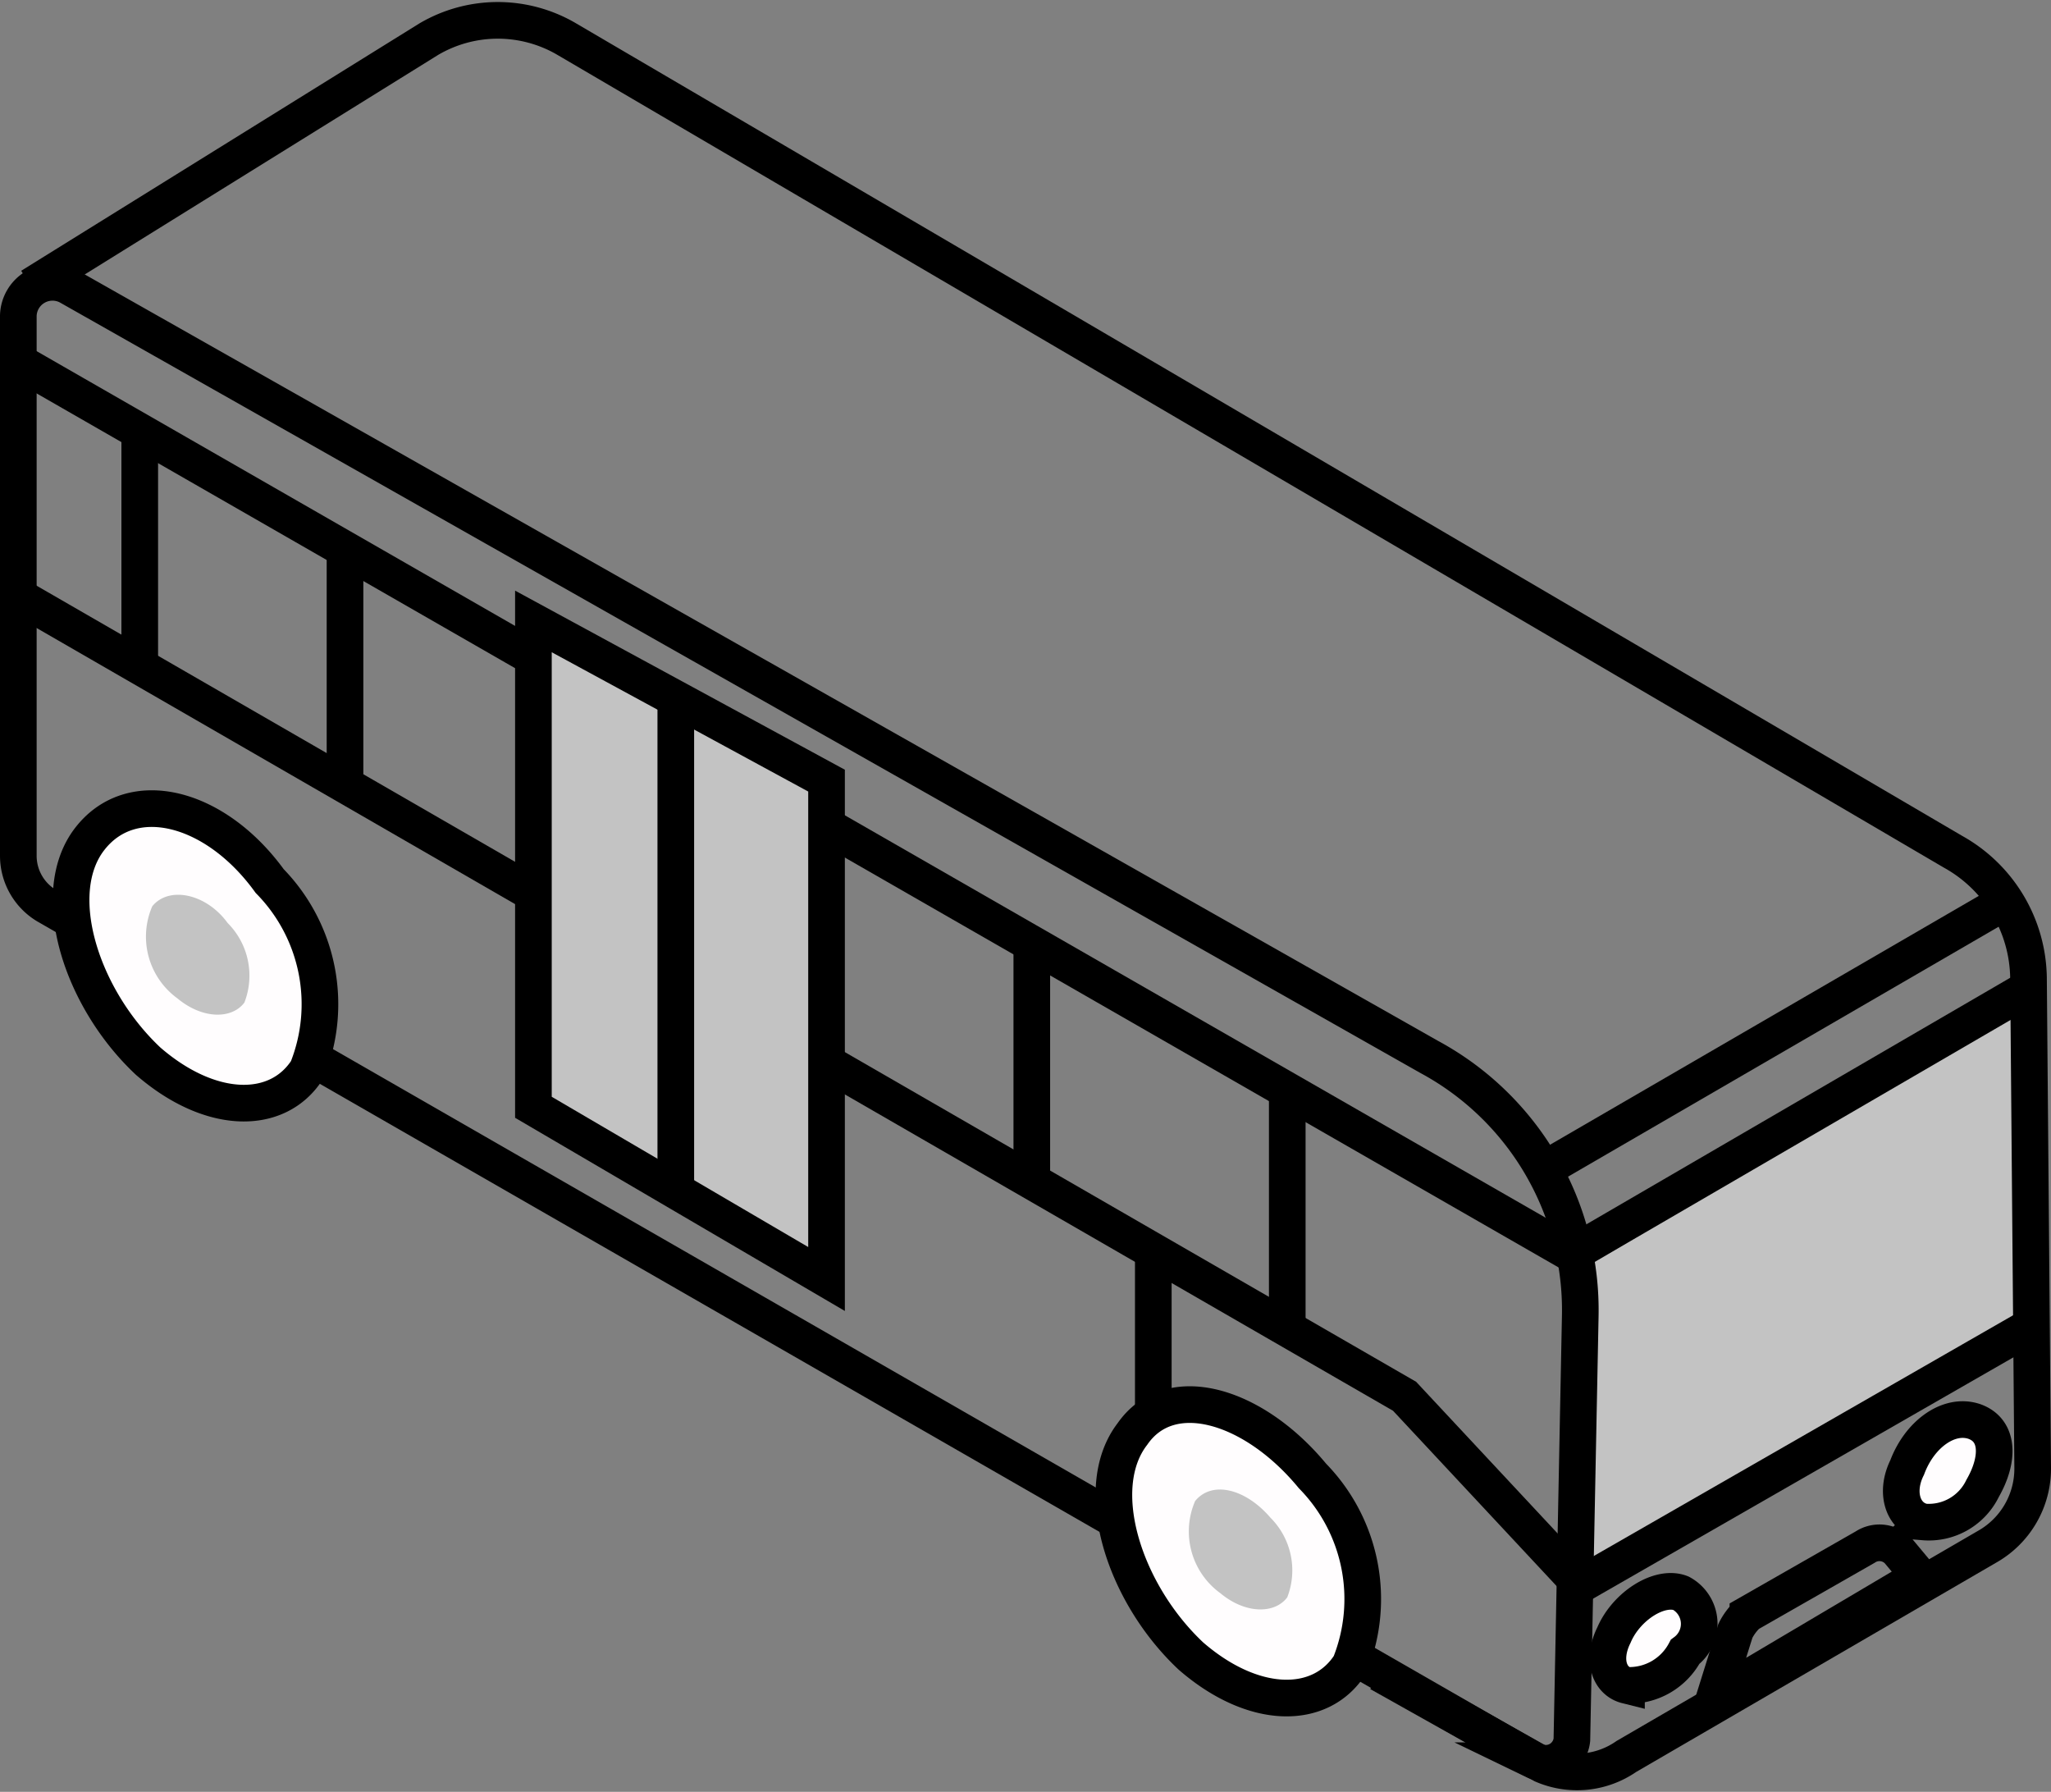<svg xmlns="http://www.w3.org/2000/svg" width="27.988" height="24.448" viewBox="0 0 27.988 24.448">
  <rect x="0" y="0" width="27.988" height="24.448" fill="#808080" stroke="none"/>
  <g id="Bus_Grey" data-name="Bus Grey" transform="translate(0.25 0.278)">
    <path id="Path_139678" data-name="Path 139678" d="M1136.632,1811.026l5.884-3.521.164,4.225-6.048,3.472Z" transform="translate(-1115.316 -1793.967)" fill="#c3c3c3" fill-rule="evenodd"/>
    <path id="Path_95029" data-name="Path 95029" d="M57.3,121.787l.114-5.772a3.926,3.926,0,0,0-2.057-3.543L36.786,101.956a.467.467,0,0,0-.686.4v7.372a.793.793,0,0,0,.4.686l20.288,11.658A.358.358,0,0,0,57.3,121.787Z" transform="translate(-36.1 -98.327)" fill="none" stroke="#000" stroke-miterlimit="10" stroke-width="0.5"/>
    <path id="Path_95030" data-name="Path 95030" d="M52.789,112.315,46.5,115.973,25.3,103.8" transform="translate(-25.3 -99.142)" fill="none" stroke="#000" stroke-miterlimit="10" stroke-width="0.5"/>
    <path id="Path_95031" data-name="Path 95031" d="M52.789,119.344l-6.172,3.543-2.4-2.572L25.3,109.4" transform="translate(-25.3 -101.542)" fill="none" stroke="#000" stroke-miterlimit="10" stroke-width="0.5"/>
    <line id="Line_230" data-name="Line 230" y2="3.2" transform="translate(17.316 14.601)" fill="none" stroke="#000" stroke-miterlimit="10" stroke-width="0.5"/>
    <line id="Line_231" data-name="Line 231" y2="2.172" transform="translate(15.488 16.83)" fill="none" stroke="#000" stroke-miterlimit="10" stroke-width="0.5"/>
    <line id="Line_232" data-name="Line 232" y2="3.258" transform="translate(13.83 12.544)" fill="none" stroke="#000" stroke-miterlimit="10" stroke-width="0.5"/>
    <line id="Line_233" data-name="Line 233" y2="3.258" transform="translate(4.458 7.115)" fill="none" stroke="#000" stroke-miterlimit="10" stroke-width="0.5"/>
    <line id="Line_234" data-name="Line 234" y2="3.258" transform="translate(1.657 5.515)" fill="none" stroke="#000" stroke-miterlimit="10" stroke-width="0.5"/>
    <path id="Path_95032" data-name="Path 95032" d="M54.1,116.629l4,2.343v-6.8L54.1,110Z" transform="translate(-47.071 -101.799)" fill="#c3c3c3" stroke="#000" stroke-miterlimit="10" stroke-width="0.5"/>
    <line id="Line_235" data-name="Line 235" y2="6.744" transform="translate(8.972 9.115)" fill="none" stroke="#000" stroke-miterlimit="10" stroke-width="0.5"/>
    <line id="Line_236" data-name="Line 236" x1="6.401" y2="3.715" transform="translate(20.802 11.973)" fill="none" stroke="#000" stroke-miterlimit="10" stroke-width="0.5"/>
    <path id="Path_95033" data-name="Path 95033" d="M41.508,129.1c-.571.743-.114,2.172.8,3.029.857.743,1.772.743,2.172.114a2.4,2.4,0,0,0-.514-2.572C43.165,128.7,42.022,128.356,41.508,129.1Z" transform="translate(-26.306 -109.811)" fill="#fffdfe" stroke="#000" stroke-miterlimit="10" stroke-width="0.5"/>
    <path id="Path_95034" data-name="Path 95034" d="M27.216,129.081c-.343-.114-.743.171-.914.629-.171.343-.057.686.229.743a.815.815,0,0,0,.8-.457C27.559,129.6,27.559,129.2,27.216,129.081Z" transform="translate(-0.527 -109.965)" fill="#fffdfe" stroke="#000" stroke-miterlimit="10" stroke-width="0.5"/>
    <path id="Path_95035" data-name="Path 95035" d="M34.268,133.181c-.286-.114-.743.171-.914.571-.171.343-.057.629.171.686a.862.862,0,0,0,.8-.457A.475.475,0,0,0,34.268,133.181Z" transform="translate(-11.58 -111.721)" fill="#fffdfe" stroke="#000" stroke-miterlimit="10" stroke-width="0.5"/>
    <path id="Path_95036" data-name="Path 95036" d="M43.061,130.881a1.041,1.041,0,0,0,.343,1.257c.343.286.743.286.914.057a1.016,1.016,0,0,0-.229-1.086C43.747,130.71,43.29,130.6,43.061,130.881Z" transform="translate(-27.002 -110.679)" fill="#c3c3c3"/>
    <path id="Path_95037" data-name="Path 95037" d="M66.408,114.887c-.571.743-.114,2.172.8,3.029.857.743,1.772.743,2.172.114a2.4,2.4,0,0,0-.514-2.572C68.122,114.43,66.979,114.144,66.408,114.887Z" transform="translate(-65.436 -103.715)" fill="#fffdfe" stroke="#000" stroke-miterlimit="10" stroke-width="0.5"/>
    <path id="Path_95038" data-name="Path 95038" d="M67.961,116.681a1.041,1.041,0,0,0,.343,1.257c.343.286.743.286.914.057a1.016,1.016,0,0,0-.229-1.086C68.7,116.51,68.19,116.4,67.961,116.681Z" transform="translate(-66.133 -104.594)" fill="#c3c3c3"/>
    <path id="Path_95039" data-name="Path 95039" d="M25.3,99.279l5.429-3.372a1.857,1.857,0,0,1,1.886,0l18.916,11.087a2,2,0,0,1,1.029,1.714l.057,6.686a1.225,1.225,0,0,1-.629,1.086l-4.915,2.857a1.179,1.179,0,0,1-1.143.114L43.7,118.2" transform="translate(-25.129 -95.65)" fill="none" stroke="#000" stroke-miterlimit="10" stroke-width="0.5"/>
    <path id="Path_95040" data-name="Path 95040" d="M30.8,132.453l-.286-.343a.354.354,0,0,0-.457-.057l-1.6.914a.789.789,0,0,0-.171.229l-.286.914Z" transform="translate(-4.855 -111.222)" fill="none" stroke="#000" stroke-miterlimit="10" stroke-width="0.5"/>
  </g>
</svg>
